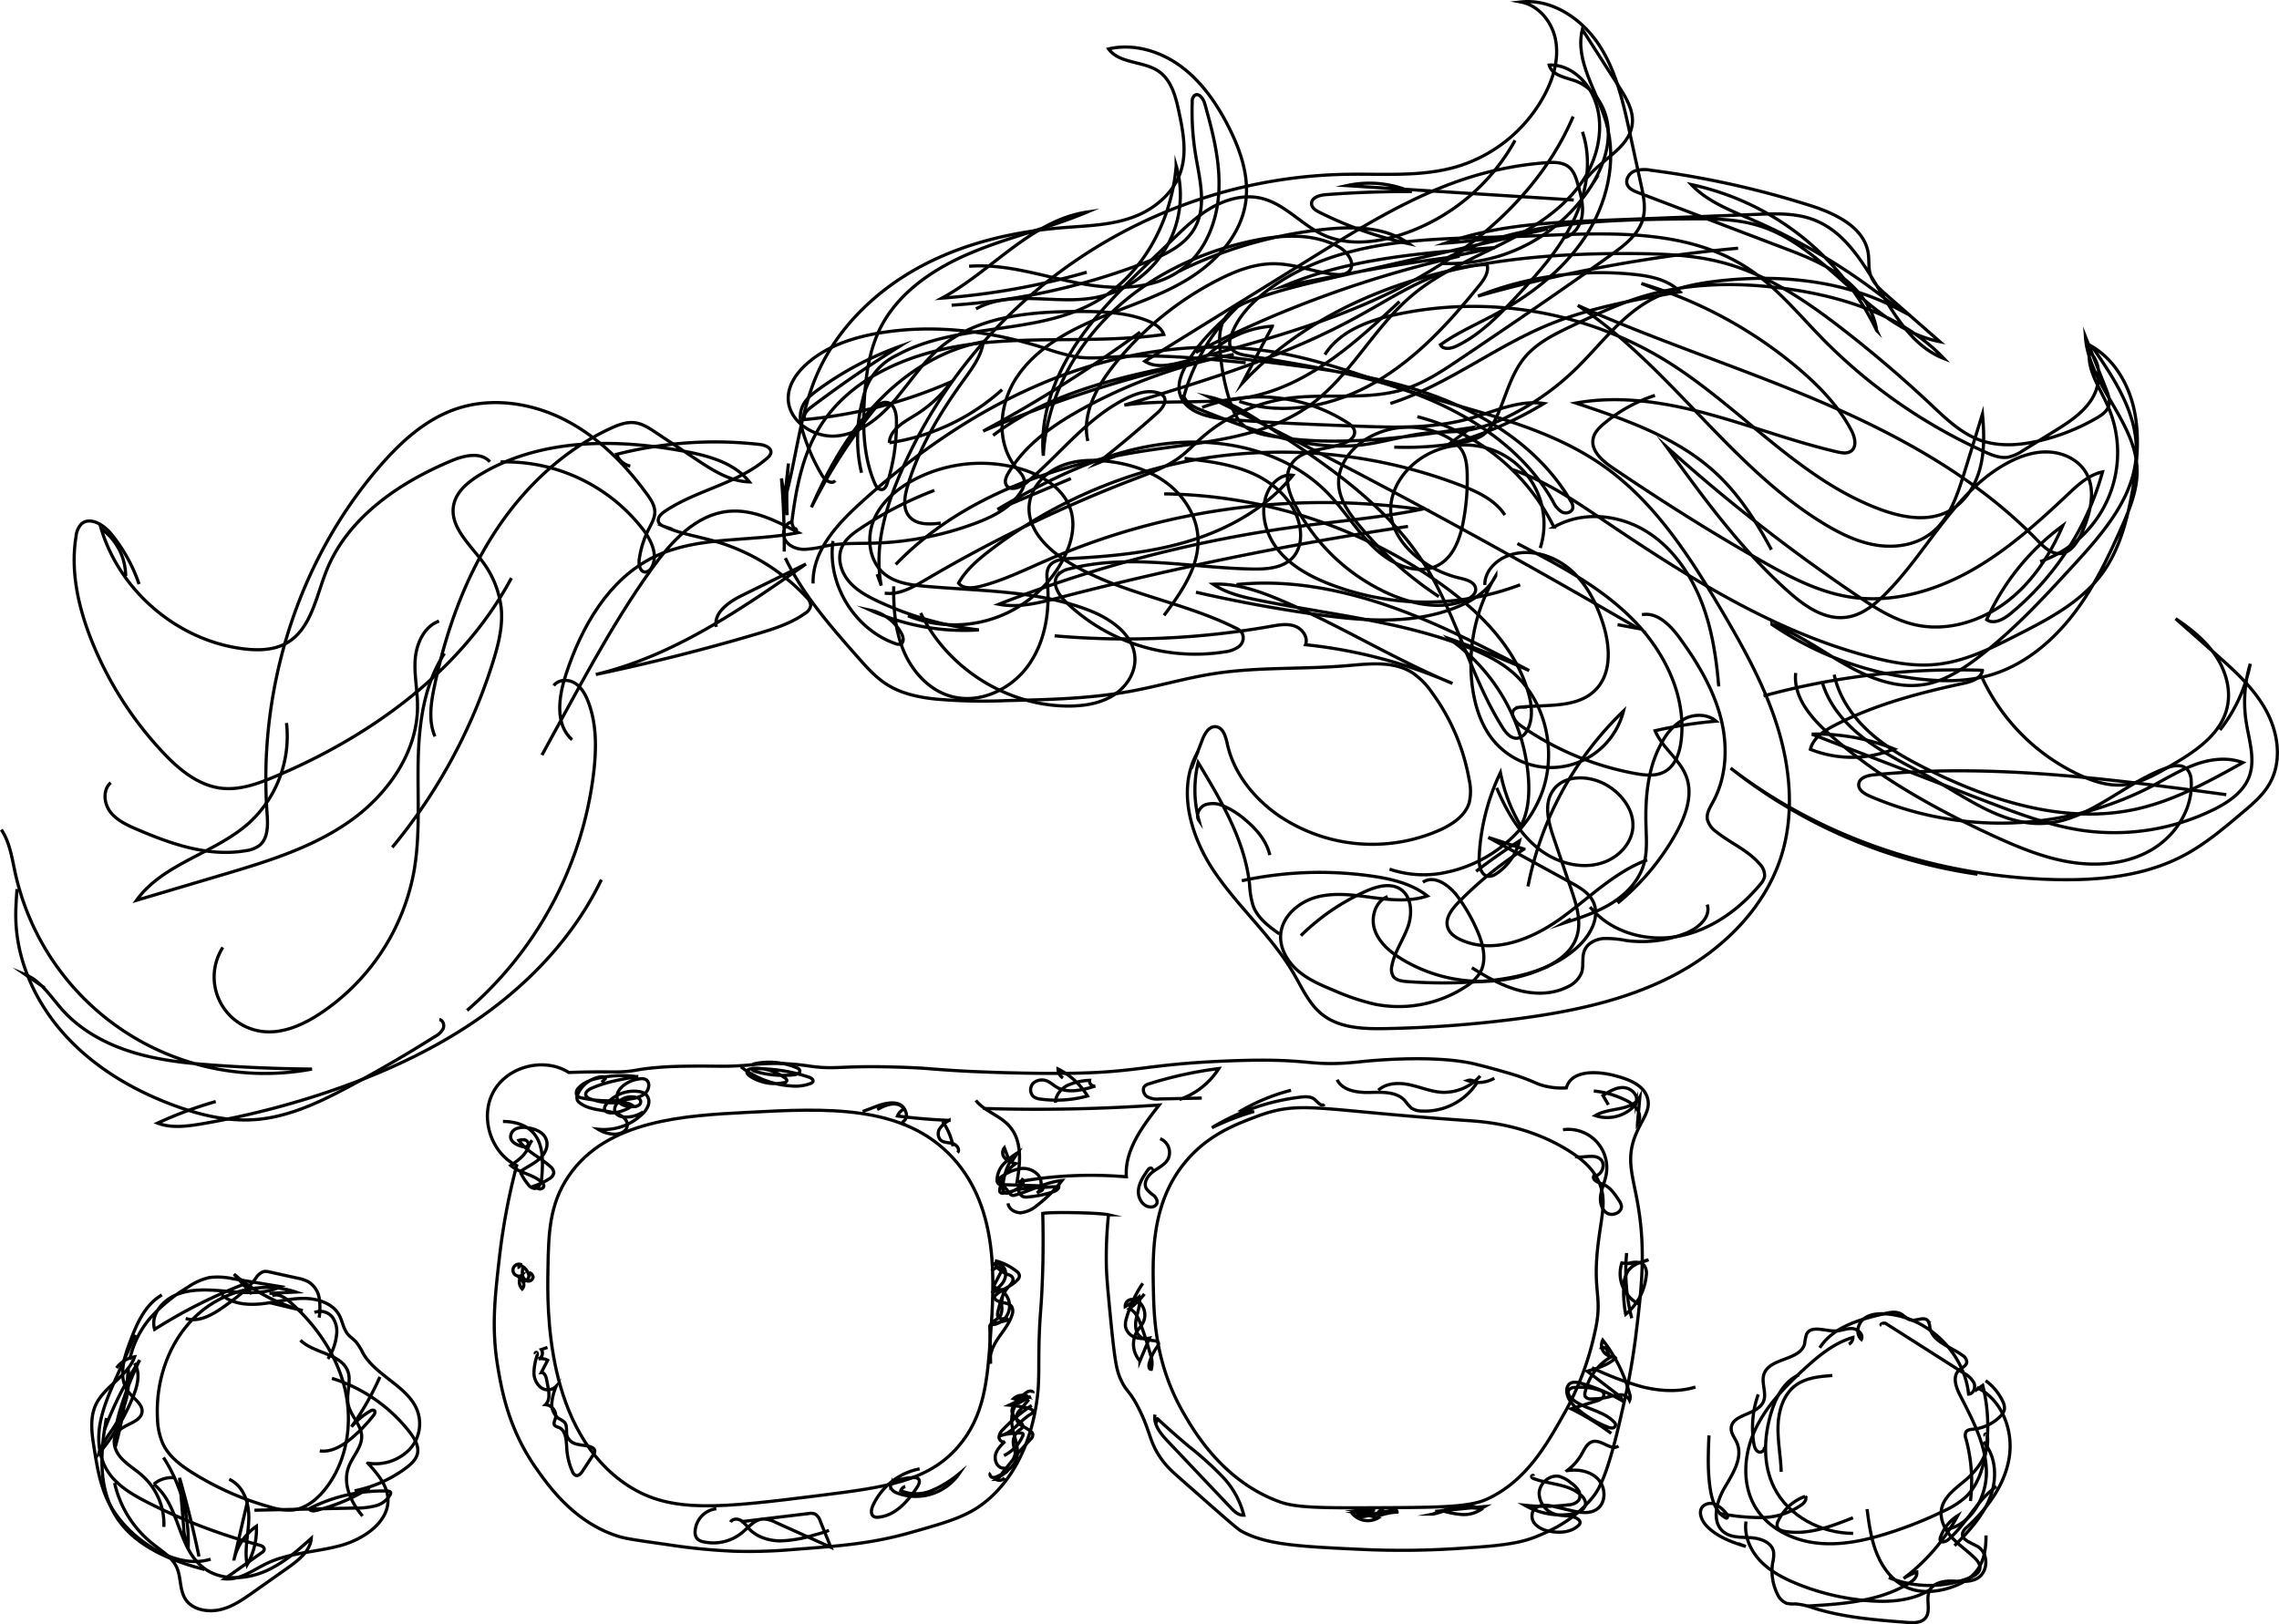 <svg xmlns="http://www.w3.org/2000/svg" viewBox="0 0 715.93 510.43"><defs><style>.cls-1{fill:none;stroke:#000;stroke-miterlimit:10;}</style></defs><title>barbara</title><g id="Layer_2" data-name="Layer 2"><g id="Layer_3" data-name="Layer 3"><path class="cls-1" d="M182.24,336.9l-3.56.1c-7.68-4.87-19.19-2-23.63,6s-.9,19.27,7.26,23.26a204,204,0,0,0-5.43,28.93c-1.46,12.87-2.54,22.38-.43,34.75,1.25,7.36,3.43,19.37,12.16,31.71,3.91,5.53,12,16.94,25.82,21.17,2.37.73,6.58,1.32,15,2.51a190.91,190.91,0,0,0,21,2.11,159.55,159.55,0,0,0,19.38-.59c14-1.05,24-1.8,36.06-5.22,12.5-3.53,18.75-5.3,24.83-10.66,12.17-10.73,14.54-26.81,15.18-32.07.69-5.53.3-10,.58-18.7.19-5.91.51-8.57.73-12.41.35-6.23.67-15.21.38-26.5,2.63-.5,17.72-.25,20.66.44a128.07,128.07,0,0,0-.68,15.63c.06,3.74.48,8.08,1.3,16.62,1.39,14.36,2,16.53,3,19,2.07,4.75,2.92,3.6,6.08,10,3.49,7.05,3.09,9.74,6.39,14.73,1.93,2.92,3.78,4.58,7.52,7.86,11.19,9.82,16.72,14.83,18.24,15.64,7.88,4.21,17.81,4.75,37.36,5.65a273.49,273.49,0,0,0,33-.44c13.61-.83,18.32-1.92,23-3.91,3.8-1.6,11.19-4.83,17-12.16,1.68-2.13,4.6-6.36,9.13-26.93a219.33,219.33,0,0,0,4.13-22.31c1.9-15.28,3.38-27.26.93-42-1.54-9.26-3.71-14.12-1.27-21.26,2-5.81,5.3-8.52,4.23-12.65-1.12-4.35-6.19-6.15-10.54-7.26-5.6-1.44-13.5-1.65-15,3.92a22.46,22.46,0,0,1-7-.66c-2.38-.61-2.88-1.18-6.84-2.6-2.11-.77-3.69-1.22-6.84-2.12,0,0-4.19-1.2-8-2.12-13.28-3.2-35.19-.81-35.19-.81-18.27,2-14.44-1.34-43.23-.14-26.09,1.09-27.59,3.76-51.57,3.88-14.7.08-29.16-.65-29.16-.65-11.51-.58-11.91-1-21.67-1.3-19-.61-19.6.88-28.18-.33a71.79,71.79,0,0,0-16-.65c-1.71.13-1.4.17-3.67.36-6.68.56-9.54.22-16.86.29-4.17.05-7.5.08-12,.49-6.48.59-6,1.08-10.91,1.31C191.44,336.9,189.66,336.72,182.24,336.9Z"/><path class="cls-1" d="M189,340.08l1.17-1.14c-.07-.52-.77-.64-1.29-.58a9.36,9.36,0,0,0-7.31,5.31,2.49,2.49,0,0,0-.23,1.95,2.37,2.37,0,0,0,.87,1c3.16,2.35,7.5,2.05,11.26,3.23,1.89.59,3.94,2.12,3.56,4.07s-2.6,2.57-4.44,2.45a10.15,10.15,0,0,1-4.73-1.54,17.32,17.32,0,0,0,13.78-4.63,7,7,0,0,0,2-2.87A3.27,3.27,0,0,0,203,344a4.16,4.16,0,0,0-2.27-1,11.11,11.11,0,0,0-10.24,4,2,2,0,0,0-.59,1.5c.16,1,1.42,1.25,2.39,1.2a12.37,12.37,0,0,0,6.45-2.29c-1.63-1.23-3.89-.93-5.93-.88a20,20,0,0,1-7.35-1.21,2.1,2.1,0,0,1-1.4-1.1c-.32-1,.75-1.79,1.68-2.21,4.49-2,9.42-2.87,14.29-3.69a34.61,34.61,0,0,0-11.62.37c-2.45.49-5,1.32-6.63,3.17a2.07,2.07,0,0,0-.65,2.15,2.29,2.29,0,0,0,1.67,1,39.24,39.24,0,0,0,15.46.26,9.61,9.61,0,0,0,3.73-1.19,3.69,3.69,0,0,0,1.82-3.28,2.08,2.08,0,0,0-.86-1.53,2.83,2.83,0,0,0-1.8-.28,10.16,10.16,0,0,0-5.31,2.13c-1.27,1-2.35,2.58-1.93,4.13.52,2,3,2.59,5,2.5a3.35,3.35,0,0,0,1.71-.44,1.32,1.32,0,0,0,.58-1.54,1.67,1.67,0,0,0-1-.81,5.86,5.86,0,0,0-6.36,1.8,2.85,2.85,0,0,0-.72,2.36c.32,1.28,1.85,1.83,3.16,1.89a9.57,9.57,0,0,0,5.74-1.61"/><path class="cls-1" d="M232.79,335.24a28.53,28.53,0,0,0,15.79,6,13.63,13.63,0,0,0,6.09-.79,1.18,1.18,0,0,0,.68-.53c.3-.64-.52-1.2-1.19-1.43a51.64,51.64,0,0,0-17.79-2.65c-.67,0-1.49.16-1.68.8s.4,1.2.95,1.56a14.33,14.33,0,0,0,10.71,2,1,1,0,0,0,.79-.48c.15-.4-.22-.79-.56-1a15.7,15.7,0,0,0-10.26-3c-.23.39.32.78.76.91a31.7,31.7,0,0,0,12.48,1.09c.84-.1,1.94-.62,1.67-1.42a1.46,1.46,0,0,0-.88-.74,22.08,22.08,0,0,0-13.89-1.16"/><path class="cls-1" d="M158,352.4c3.42,0,7,.92,9.37,3.4,3.39,3.6,3.22,9.18,2.83,14.11-.12,1.55-.73,3.58-2.29,3.54a2.86,2.86,0,0,1-2-1.26A18.12,18.12,0,0,1,163.8,369a.84.84,0,0,1,.37-1.34c1.82-1.22,3.85-2.15,5.45-3.64s2.73-3.79,2-5.87c-.78-2.36-3.5-3.46-6-3.78a6.4,6.4,0,0,0-3.42.29,2.82,2.82,0,0,0-1.79,2.72c.18,1.59,2,2.41,3.49,2.85.65.19,1.48.31,1.89-.23s0-1.45-.67-1.72a3.62,3.62,0,0,0-2.11.06c2.41,3.56,6.7,5.3,9.86,8.22a2.69,2.69,0,0,1,1.1,2,2.73,2.73,0,0,1-1.49,1.89,19.9,19.9,0,0,1-4.63,2.21,3.28,3.28,0,0,0,1.68.95c.65.07,1.39-.44,1.3-1.08a1.41,1.41,0,0,0-.44-.76c-2.6-2.79-7-3-9.94-5.53,2.08-1.45,4.24-3,5.34-5.28a11.25,11.25,0,0,1,1.34-2.66"/><path class="cls-1" d="M162.54,398.31a1.09,1.09,0,0,0,1-1,1.88,1.88,0,1,0,.29,3.51,3.24,3.24,0,0,0,.21,4.22,1.92,1.92,0,0,0,0-2.62c.91.63,2.19-.53,2.1-1.64a4.45,4.45,0,0,0-1.8-2.7,6.72,6.72,0,0,0-.2,2.52,2.31,2.31,0,0,0,1.48,1.9,1.44,1.44,0,0,0,1.84-1.2,1.65,1.65,0,0,0-1.26-1.4"/><path class="cls-1" d="M168.19,425.34c-.19-.23.3-.51.5-.29a.87.87,0,0,1,.05.86,18.21,18.21,0,0,0-1,5.29,6,6,0,0,0,2.13,4.77,3.64,3.64,0,0,0,4.87-.39,16.45,16.45,0,0,0-1.39,5.38,5.54,5.54,0,0,0,2.25,4.84,7,7,0,0,1,1.71,1.1c1.07,1.18.36,3.11.92,4.6a4.31,4.31,0,0,0,3.17,2.34c1.33.33,2.72.35,4,.75.67.21,1.4.64,1.44,1.34a2,2,0,0,1-.45,1.17l-3.4,5.19c-.49.74-1.24,1.59-2.09,1.34a2.06,2.06,0,0,1-1.09-1.25,20.91,20.91,0,0,1-1.76-7.22c-.15-2.53-.24-5.75-2.61-6.66a2.59,2.59,0,0,1-1.18-.59c-.48-.61,0-1.47.22-2.21a3.5,3.5,0,0,0-3.12-4.31c1.42-1.34,1.16-3.63.79-5.56-.15-.82-.31-1.63-.47-2.45s-.67-2.16-1.64-2.07l2-3.86a3.82,3.82,0,0,0-2.9-.39,2,2,0,0,0,.91-3l1.93-.66"/><path class="cls-1" d="M312.53,396.13a18.07,18.07,0,0,1,6.73,3.29,2.08,2.08,0,0,1,1,1.46,1.91,1.91,0,0,1-.57,1.22c-1.86,2.12-4.82,2.94-6.88,4.86a1.1,1.1,0,0,0-.42.67,1,1,0,0,0,.29.64c1.34,1.44,4.22.72,5.2,2.42a3.2,3.2,0,0,1,.05,2.47c-.83,2.74-2.75,5-4.35,7.35s-2.95,5.2-2.39,8q-.12-5.79-.25-11.58a.88.88,0,0,1,.14-.6.83.83,0,0,1,.46-.22l5.09-1.29c-.21-1-1.84-.09-2.71-.57-.66-.37-.59-1.33-.42-2.06.63-2.78,1.33-5.7,3.28-7.78.78-.84,1.83-1.91,1.31-2.93-.31-.61-1-.83-1.68-1.08a8.36,8.36,0,0,1-4-3.27,3,3,0,0,1,3.38,2.11,4.79,4.79,0,0,1-1,4.14,14.35,14.35,0,0,1-3.32,2.88,10.09,10.09,0,0,1,4.2-1.11,12.12,12.12,0,0,0-1,5.18,5.57,5.57,0,0,1-.34,3c-.72,1.26-2.51,1.64-3.12,2.95a5.91,5.91,0,0,0,1.94-11.5,1.16,1.16,0,0,1-.76-.49,1.06,1.06,0,0,1,.16-.9c.67-1.29,1.34-2.58,2-3.87a1.18,1.18,0,0,0,.19-.67c-.09-.51-.78-.64-1.29-.54a4.32,4.32,0,0,0-2,1"/><path class="cls-1" d="M324.52,437.76c.08-.79-1.19-.77-1.86-.34a10.75,10.75,0,0,0-4.83,9.59c.28,4,2.8,8,1.35,11.77-1,2.48-3.43,4-5.85,5.14a2.4,2.4,0,0,1-1.68.31c-.55-.18-.89-1-.45-1.36"/><path class="cls-1" d="M323.22,439.76l-2.81,3.34a4,4,0,0,0-1.15,2.12A3.25,3.25,0,0,0,321,448a22.12,22.12,0,0,1,2.89,1.84,1.62,1.62,0,0,1,.56.89,2,2,0,0,1-.73,1.56l-5.28,5.77"/><path class="cls-1" d="M323.85,438.8l-4,2.15a3.81,3.81,0,0,0-1.73,1.43c-.81,1.56.74,3.26,2.15,4.31.5.37,1.07.87,1,1.5s-.66.9-1.12,1.25a4.75,4.75,0,0,0-1.81,4.37c.15,1.08.69,2.13.54,3.2a5.29,5.29,0,0,1-1.31,2.45l-2.9,3.65"/><path class="cls-1" d="M324.12,441.64a49.42,49.42,0,0,0-9,7.53,3.78,3.78,0,0,0-1.29,2.43c0,.94,1.09,1.86,1.88,1.36-1.29,1.23-2.63,2.56-3,4.29s.58,3.92,2.35,4.08c.62.05,1.55.15,1.44.76a1,1,0,0,1-.44.52l-3.18,2.26a2.11,2.11,0,0,0,2.71-.48"/><path class="cls-1" d="M315.38,457.39a12.41,12.41,0,0,0,5.92-6.2.76.76,0,0,0,.08-.58c-.12-.26-.47-.31-.75-.31a25.51,25.51,0,0,0-6.9.93c4.08-.53,6.54-4.74,10.07-6.86.3-.19.64-.4.69-.75.08-.53-.56-.85-1.08-1a37.31,37.31,0,0,0-6.38-1.08q2.85-1.31,5.57-2.87a4.19,4.19,0,0,0-4.2.83,3.1,3.1,0,0,0,2.78-.48"/><path class="cls-1" d="M316.68,378.13c.21,1.85,2.27,3.05,4.13,2.94a9.57,9.57,0,0,0,5-2.31,42.52,42.52,0,0,0,7.83-7.8c-5.14.49-9.78,3.22-14.76,4.57a1.26,1.26,0,0,1-1.66-.54l-3.08-3.79a1,1,0,0,1-.28-.61c0-.28.27-.48.5-.64a14.56,14.56,0,0,1,5.82-2.67,6.38,6.38,0,0,1,5.88,1.87c1.39,1.65,1.39,4.45-.31,5.77a6.66,6.66,0,0,1,1.39-.76c.46-.27.78-1,.39-1.32a1.13,1.13,0,0,0-.75-.21l-12.12-.39a1.76,1.76,0,0,1-.94-.21,1.54,1.54,0,0,1-.51-1.29,7.59,7.59,0,0,1,2.11-5,22.39,22.39,0,0,1,4.35-3.51l-1.42,2.15c-.23.35-.64.75-1,.54a.84.84,0,0,1-.3-.47c-.48-1.25-.95-2.51-1.43-3.77a2.48,2.48,0,0,0,.25,3.35,7.27,7.27,0,0,0,3.3,1.62,11.83,11.83,0,0,0-5,8.15,1.13,1.13,0,0,0,.12.85,1.09,1.09,0,0,0,.92.3,18.79,18.79,0,0,0,3.88-1,23.89,23.89,0,0,1,4.7-.59l8.94-.52c0,.89-1,1.41-1.86,1.69a34.08,34.08,0,0,1-7.86,1.6,3.49,3.49,0,0,1-1.61-.14,2.47,2.47,0,0,1-1.27-2.54,7.18,7.18,0,0,1,1.13-2.79c.74.45.14,1.59-.53,2.13a12.6,12.6,0,0,1-3.65,2,1.76,1.76,0,0,1-1.08.12c-.74-.24-.89-1.22-.85-2a18.08,18.08,0,0,1,2.2-7.72"/><path class="cls-1" d="M511,393.74a60.18,60.18,0,0,0,1.59,20.49"/><path class="cls-1" d="M511.16,397.08c1.85-.51,4.19-.88,5.38.62a4.34,4.34,0,0,1,.61,3.17A18.09,18.09,0,0,1,510.7,413a38.31,38.31,0,0,1-.64-8.35,9.72,9.72,0,0,1,1.3-5.16c1.43-2.1,4.07-2.94,6.51-3.63a15.5,15.5,0,0,1-8.38,1,10.74,10.74,0,0,0,5.34,12.92"/><path class="cls-1" d="M506.17,450.42a81.21,81.21,0,0,0-12.6-7.73l8-2.47a4.26,4.26,0,0,0,1.78-.88,1.45,1.45,0,0,0,.3-1.8,2,2,0,0,0-1-.63,19.65,19.65,0,0,0-8-.92,2.44,2.44,0,0,0-1.72.68c-.73.92.08,2.27,1,3,3.88,3.21,9.71,3.53,13.15,7.21a1.43,1.43,0,0,1,.44.78,1.06,1.06,0,0,1-.93,1.05,2.85,2.85,0,0,1-1.51-.28,32.64,32.64,0,0,1-9.43-5.61c-1.82-1.55-3.58-3.59-3.46-6a2.72,2.72,0,0,1,.66-1.77c.94-1,2.56-.74,3.87-.37a56.63,56.63,0,0,1,12.9,5.48,3,3,0,0,0-1.41-1.91l-9.59-7.37c3.18-.91,6.5-1.89,8.91-4.16-.44-.66-1.47-.35-2.14.08a17.11,17.11,0,0,0-7.4,10.52,2.12,2.12,0,0,0,0,1.51,2.2,2.2,0,0,0,2,.76,23.11,23.11,0,0,0,5.67-.7,12,12,0,0,1,3.45-.61,3,3,0,0,1,2.81,1.76,2.72,2.72,0,0,0,0-2.08,46.45,46.45,0,0,0-8.43-16.84,3.54,3.54,0,0,0,2.18,5c-.57-.56-.58-1.48-1-2.16s-1.78-.79-1.77,0"/><path class="cls-1" d="M481.74,463.77c-.07-.33-.66-.09-.61.24s.41.52.72.64c5.07,1.9,11.27,1.6,15.07,5.45a3.59,3.59,0,0,1,1.15,2.06c.23,2.09-2.27,3.33-4.35,3.63A22.86,22.86,0,0,1,479,473a57,57,0,0,0,13.81-.15,4.32,4.32,0,0,0,3.09-1.37,3,3,0,0,0-.06-3.18,8.73,8.73,0,0,0-2.37-2.36,9.61,9.61,0,0,0-3.64-2c-3.1-.65-6.27,2.23-6.32,5.4a7.11,7.11,0,0,0,5.69,6.66c2.17.46,4.64.05,6.45,1.33a1.41,1.41,0,0,1,.72,1.15,1.45,1.45,0,0,1-.57.93c-2.35,2.16-5.93,2.38-9.05,1.74a8.17,8.17,0,0,1-4.21-1.93,3.81,3.81,0,0,1-1-4.28,4,4,0,0,1,3.17-1.91,11.54,11.54,0,0,1,3.82.46l4.86,1.14c2.76.65,5.91,1.23,8.25-.38,2.93-2,2.86-6.77.45-9.37s-6.34-3.3-9.85-2.74a16.87,16.87,0,0,0,4.68-5.3c.88-1.57,1.75-3.48,3.51-3.87,2.76-.62,5.72,3.05,8,1.42"/><path class="cls-1" d="M359,403.27a37.73,37.73,0,0,0-5.11,10.9,6.55,6.55,0,0,0-.33,2.66,4.51,4.51,0,0,0,2.93,3.36,9,9,0,0,0,4.61.29l-3,7.16a7.87,7.87,0,0,1-.89-9.33c.59-.92,1.37-1.72,1.87-2.69a5.49,5.49,0,0,0-.69-5.91,3.58,3.58,0,0,0-2.91-1.38,2.14,2.14,0,0,0-2,2.24,22.44,22.44,0,0,0,4.37-3.06c.5,2.13-.34,4.32-.83,6.46s-.47,4.73,1.23,6.11c1.3,1.05,3.13,1,4.78,1.3a1.15,1.15,0,0,1,.66.24c.51.45.09,1.26-.31,1.81a15.29,15.29,0,0,0-2.41,5.19c-.17.69,0,1.74.7,1.68a7.53,7.53,0,0,0-.26-4.61c-.9-3.26-1.94-6.49-3.11-9.66-.71-1.92-1.64-4-3.52-4.78a24.46,24.46,0,0,0,4.73-4.64"/><path class="cls-1" d="M362.83,444.52c-.55,3.21,1.86,6.1,4.1,8.46l19.74,20.83c1.11,1.17,2.45,2.43,4.06,2.3A26.85,26.85,0,0,0,384,464a101.7,101.7,0,0,0-10.39-9.38q-5.12-4.28-10-8.81a.64.64,0,0,0,.2,1.05"/><path class="cls-1" d="M452.59,474.57a29,29,0,0,0,6.42,1.32,9.87,9.87,0,0,0,6.26-1.56c-2.21-1.4-5-1.34-7.59-.74s-4.95,1.67-7.51,2.19a24,24,0,0,1,11.87-2c1.5.13,3.11.38,4.41-.38l-15.59,1.53"/><path class="cls-1" d="M424.59,475.34a6.47,6.47,0,0,0,8.25,1.69,48.79,48.79,0,0,0-7-1.72l5.67-.77a35,35,0,0,0-5.41.18,9.4,9.4,0,0,0,4.28-.31,3.21,3.21,0,0,0-3.88,1.49c.45.8,1.59.73,2.49.55l2.83-.57a3,3,0,0,0-3.83-.49,1.68,1.68,0,0,0,1.17,0,.7.7,0,0,0,.32-1,1.05,1.05,0,0,0-1-.19c-1.11.17-2.22.4-3.31.67a10.67,10.67,0,0,0,9.37-.11.75.75,0,0,0-1-.07,4.85,4.85,0,0,0,3.06,0,4.08,4.08,0,0,1,1.35-.35c.46,0,1,.35.94.81a20.49,20.49,0,0,0-5.64,1.14,1.08,1.08,0,0,0,.29-1.14"/><path class="cls-1" d="M275.55,348.65c2-1.06,4.25-2.15,6.46-1.61s3.73,3.64,2,5.16c-.26.23-.6.47-.58.82s.74.31.57,0"/><path class="cls-1" d="M296.09,352.39a19.83,19.83,0,0,1,3.29,7.8"/><path class="cls-1" d="M420.05,339.28c1.74,3.49,6.41,4.1,10.3,4s8.38-.29,11,2.59a15.54,15.54,0,0,0,2,2.31,6,6,0,0,0,3.24.94,19.56,19.56,0,0,0,17.23-8.63,2.41,2.41,0,0,0-2.79-.94,10.09,10.09,0,0,0,8.41-.73"/><path class="cls-1" d="M370.5,345.51a23.63,23.63,0,0,0,12.37-9.73A123.64,123.64,0,0,0,361,340.56a3.18,3.18,0,0,0-1.29.63c-1,.9-.47,2.68.65,3.42a6.69,6.69,0,0,0,3.89.72l13.28-.28"/><path class="cls-1" d="M405.57,342.6a61.51,61.51,0,0,0-15.43,6.29l3.42.48a84.81,84.81,0,0,0-12.86,5,69.38,69.38,0,0,1,27.94-9.62c1.53-.17,3.26-.24,4.41.79.93.83,2.15,2.37,3,1.43"/><path class="cls-1" d="M505.26,347.16c-.57-1-1.13-1.94-1.7-2.9,1.93-1.26,4-2.56,6.33-2.51s4.7,2.12,4.16,4.36a4.7,4.7,0,0,1-1.65,2.34,11.75,11.75,0,0,1-11.25,2.11c4.45-2.7,11.53-1.28,14-5.86-.26,2.85-.51,5.71-.77,8.56a4.1,4.1,0,0,0-.08-4.66,9.34,9.34,0,0,0-3.87-3,27.9,27.9,0,0,0-9.75-2.77"/><path class="cls-1" d="M433,342.59c2.53-2.33,6.4-2.44,9.76-1.73s6.59,2.12,10,2.36A15.14,15.14,0,0,0,465,338.09"/><path class="cls-1" d="M229.5,478.29c.57-1.08,2.16-1.15,3.2-.53a12.14,12.14,0,0,1,2.55,2.56c2.46,2.69,6.26,3.85,9.91,3.88a40,40,0,0,0,10.75-1.89,38.82,38.82,0,0,0,4.52-1.41"/><path class="cls-1" d="M232.91,478.16l21-2.54a3.84,3.84,0,0,1,2.13.14,3.9,3.9,0,0,1,1.64,2.24l3.33,8.21L243.7,478.4a8.88,8.88,0,0,0-4-1.08c-2.67.16-4.52,2.59-6.58,4.29A14.25,14.25,0,0,1,221,484.49a3.56,3.56,0,0,1-2-1,3.23,3.23,0,0,1-.64-2.19,7.59,7.59,0,0,1,6.68-7.21"/><path class="cls-1" d="M284.39,467.11a2.06,2.06,0,0,0-1.42,1.33,12.69,12.69,0,0,0,9.79-.08,34.32,34.32,0,0,0,8.53-5.26,16.58,16.58,0,0,1-19.62,6c-1.08-.45-2.29-1.48-1.82-2.55a2.26,2.26,0,0,1,1.25-1,15,15,0,0,1,6.08-1.23,2,2,0,0,1,1.27.34c.7.63.24,1.78-.28,2.57-2.93,4.49-6.91,9.07-12.25,9.52a2.36,2.36,0,0,1-1.46-.23c-1-.63-.78-2.18-.3-3.29a20.35,20.35,0,0,1,14.73-11.66"/><path class="cls-1" d="M361.85,367.89c.4-.17.07-.87-.37-.85s-.75.41-1,.77c-1.34,1.95-2.72,4-2.86,6.4s1.46,5,3.82,5.07a2.05,2.05,0,0,0,1.88-.89c.51-.92-.12-2.08-.92-2.77a9.41,9.41,0,0,1-2.29-2.15c-1-1.83.45-4.07,2.13-5.31s3.74-2.15,4.72-4a4.69,4.69,0,0,0-2.51-6.34"/><path class="cls-1" d="M331.56,346.52c0-2.36,1.75-4.44,3.86-5.5a19.11,19.11,0,0,1,6.87-1.54,1.57,1.57,0,0,0,1.81,1.79c-4.05,1.27-8.7,2.48-12.31.26-.87-.53-1.63-1.24-2.54-1.69a4.17,4.17,0,0,0-4.58.46,3,3,0,0,0,0,4.3,4.68,4.68,0,0,0,2.37.79,37,37,0,0,0,14.59-1,22.7,22.7,0,0,0-9.27-8.48,3.48,3.48,0,0,0,1.56,2.83"/><path class="cls-1" d="M494.83,363.44c2.71.57,6-1,8,.88,1.78,1.66.27,5.29-2.16,5.2-.57,1.31,1.41,2.08,2.75,2.57,2.32.85,3.83,3.06,5.17,5.13a4.52,4.52,0,0,1,.74,1.53c.42,2.11-2.63,3.58-4.47,2.46s-2.34-3.61-2-5.74,1.28-4.1,1.68-6.22A12.08,12.08,0,0,0,491,355"/><path class="cls-1" d="M271,349.28l4.5-1.7c3-1.11,7-1.87,8.6.85a4.28,4.28,0,0,0-2.16,2.25c5.37.71,10.78,1.16,16.2,1.37a8.68,8.68,0,0,0-2.88,2.53,3,3,0,0,0,.14,3.59c.95.94,2.48.81,3.78,1.13s2.55,1.92,1.62,2.88"/><path class="cls-1" d="M500.1,429.78a93.87,93.87,0,0,0,15.8,6c5.47,1.36,11.32,1.72,16.72.08"/><path class="cls-1" d="M548.5,478.1c-.66,4.51,1.37,9.11,4.51,12.4s7.28,5.46,11.5,7.18a75.78,75.78,0,0,0,22,5.29c6.87.59,14.16.14,20-3.52"/><path class="cls-1" d="M586.52,474.22c.64,4.84,1.3,9.74,3.18,14.25s5.13,8.65,9.65,10.5c4.17,1.72,8.95,1.32,13.25-.06,3.3-1.06,6.54-2.77,8.57-5.58,2.24-3.07,2.76-7.06,2.71-10.85"/><path class="cls-1" d="M614,485.72c4.39-4.44,8.77-9.14,11.09-14.94s2.15-13-2-17.7"/><path class="cls-1" d="M623.61,451.05c-.25-.14.08-.56.35-.45s.35.44.38.73c.63,5.14-2.6,10-6.51,13.43-3.2,2.79-7.23,5.41-7.94,9.59-.54,3.19,1.11,6.38,3.29,8.77s4.9,4.22,7.2,6.49c.88.88,1.76,2,1.6,3.23-.19,1.44-1.67,2.3-3,2.85a34.27,34.27,0,0,1-25.63.05"/><path class="cls-1" d="M565.16,432c-4.67,2-7.27,7-8.74,11.84-2.34,7.71-2.69,16.37.9,23.59,4.49,9,14.75,14.39,24.83,14.41"/><path class="cls-1" d="M559.55,462.49c-.13-4.83-1.15-9.63-1-14.46s1.75-10,5.67-12.81c3.23-2.33,7.43-2.7,11.4-3"/><path class="cls-1" d="M571.67,423.52c4.24-6.64,12.68-8.95,20.35-10.73,1.65-.39,3.46-.75,5,0,1.13.58,2,1.73,3.2,2,1.84.4,4.2-1.21,5.41.24a4.45,4.45,0,0,1,.62,2.12c.85,4.58,6.55,6,10.29,8.78a2.64,2.64,0,0,1,1.31,2c-.05,1.31-1.64,1.87-2.57,2.78-1.93,1.9-.85,5.13.37,7.54,3.8,7.49,8,15.15,8.35,23.54s-4.76,17.7-13.07,18.89"/><path class="cls-1" d="M94.37,421.15c4.15,4.07,12.42,4.18,14.73,9.31,1.55,3.41-.5,7.34.31,11,.77,3.45,4.06,6.24,4.21,9.75s-2.83,6.38-4.08,9.68c-2,5.25.6,11.09,4.34,15.49"/><path class="cls-1" d="M104.28,433.12a49.75,49.75,0,0,1,24.56,17.09c1.49,2,2.85,4.32,2.28,6.65-.45,1.82-2,3.24-3.58,4.43a40.14,40.14,0,0,1-16.16,7.17"/><path class="cls-1" d="M79.09,406.62l-5.58-6.24a54.94,54.94,0,0,0,21.61,11.46l-10.35-2.49"/><path class="cls-1" d="M50.84,406.91c-5.43,3.22-7.9,9.18-10,14.74-2,5.3-3.92,11.66-.17,16.13,1.62,1.92,4.29,3.64,3.94,6-.47,3.17-5.49,3.65-7.65,6.17-1.89,2.2-1.1,5.51.72,7.75s4.48,3.79,6.7,5.72a20.36,20.36,0,0,1,7.09,16.39"/><path class="cls-1" d="M33.43,445.58c-2,10.88-2.75,22.85,3.81,32.13,5.88,8.32,16.53,12.8,27,15.47"/><path class="cls-1" d="M36.6,429.86a8.9,8.9,0,0,1,5.68-3.5c-2,5.86-9.13,9.1-12,14.67-2.16,4.28-1.47,9.24-.73,13.89,1,6.34,2.05,12.81,5.29,18.5a36.82,36.82,0,0,0,10.33,11.17c5.89,4.36,13.82,7.61,21,5.35"/><path class="cls-1" d="M58.35,414.3c4,1.33,8.28-1.1,11.66-3.47,3.84-2.7,7.66-5.54,10.38-9.19a4.44,4.44,0,0,1,2.57-2.1,4.61,4.61,0,0,1,1.69.15l8.6,1.9a13,13,0,0,1,3.49,1.12,7.39,7.39,0,0,1,3.52,5.12,20.14,20.14,0,0,1,0,6.2"/><path class="cls-1" d="M362.35,406c.2,8.67.71,23,9.56,38.23,3.21,5.55,12.44,21.46,30.4,27.8,5.29,1.86,14.1,1.82,31.71,1.74,18.44-.09,27.77-.19,33.23-2.75,12.15-5.68,18.36-16.64,24.11-26.79a90.78,90.78,0,0,0,9.56-25.2c2.9-12.28-1-12.29,1.3-29.54,1.11-8.42,2.48-12.79,0-18.24-1.55-3.43-4.32-6.6-10.3-10.19-12.41-7.46-24.95-8.54-30.53-8.92-47.95-3.27-52.6-6.58-66.7-1.27-6.61,2.49-15.29,5.76-22.35,14.3C361.69,378.06,362.07,394,362.35,406Z"/><path class="cls-1" d="M299.36,363.88c-15.45-16.91-39.71-15.64-64.72-14.33-19.26,1-44,2.3-56,20-6.16,9-6.32,18.33-6.51,29.54-.21,11.66-.89,50.78,25.19,67.76,13.64,8.89,29.22,6.94,60.38,3.05,20.64-2.58,33.76-4.42,43.17-15.17,8.45-9.64,9.3-21.2,10.26-34.35C312.35,403.19,314.05,380,299.36,363.88Z"/><path class="cls-1" d="M42.22,428.39c2,3,1,6.92-.32,10.24A68,68,0,0,1,31,456.85c.94-3.35,3.41-6.14,5.27-9.16a27.57,27.57,0,0,0,4-17.57,116.46,116.46,0,0,1-3.79,23.55c-.61-3.81.35-7.68,1.5-11.39a106.23,106.23,0,0,1,5.9-14.91,114.73,114.73,0,0,0-11.12,22.07"/><path class="cls-1" d="M51.36,458a48.63,48.63,0,0,1,7.78,27.44A10.89,10.89,0,0,1,57.71,480q-.65-7.81-1.3-15.61,3.51,12.25,6.1,24.71"/><path class="cls-1" d="M79.92,474.56l31.69-.68a23.55,23.55,0,0,0,6.34-.7,7.27,7.27,0,0,0,4.7-3.66.84.84,0,0,0,.08-.41c0-.44-.68-.57-1.17-.58A50.66,50.66,0,0,0,97.3,474c-.26.65.94.89,1.68.71a57.33,57.33,0,0,0,17.15-7.2"/><path class="cls-1" d="M100.46,455.92c3.69.5,7.17-1.64,9.91-3.94a47.45,47.45,0,0,0,7-7.26c.37-.47.67-1.24.12-1.53a1.24,1.24,0,0,0-1.17.21,22.6,22.6,0,0,0-5.9,4.94,89.6,89.6,0,0,0,8.93-15.67"/><path class="cls-1" d="M103,427a16.49,16.49,0,0,0,2.7-7.37,7.74,7.74,0,0,0-1.23-5.66,4.87,4.87,0,0,0-5.68-1.55"/><path class="cls-1" d="M85.52,407.17c1.86-.84,3.93.51,5.47,1.87,8.29,7.28,14.92,16.83,17.42,27.66s.51,22.93-6.48,31.51C99.39,471.33,96,474,92,474.5a18.8,18.8,0,0,1-6.92-.89A92.55,92.55,0,0,1,60.6,462.87c-3.78-2.36-7.54-5.17-9.44-9.22a21.08,21.08,0,0,1-1.69-7.94c-.61-11.62,3.37-23.64,11.63-31.72S82,402.32,92.92,406l-8.28.42"/><path class="cls-1" d="M42.53,419.43q-3,6.72-6,13.44c-2.15,4.85-4.32,9.75-5.16,14.93s-.22,10.72,2.87,15.13c2.91,4.16,7.69,6.92,12.43,9.33a178.75,178.75,0,0,0,34.67,13.23c.72.19,1.58.52,1.65,1.2s-.49,1-1,1.36L70.6,496.12c4.85.47,9-2.83,13.3-4.88,7.09-3.37,15.47-3.48,23.12-5.59s15.45-7.73,14.84-15c-.35-4.15-3.39-7.66-6.29-10.88a15,15,0,0,0,13.11-4.34A11.9,11.9,0,0,0,131,443c-3-7.35-12.79-10.69-16.87-17.61a19.8,19.8,0,0,0-2.31-3.75c-.75-.81-1.72-1.44-2.45-2.27-1.6-1.84-1.77-4.39-3-6.44-2.1-3.5-6.91-5-11.3-4.93s-8.66,1.26-13,1.71-9.21,0-12.37-2.8"/><path class="cls-1" d="M77.79,471.56q-2.12,9.17-4.24,18.33a17.64,17.64,0,0,1,7-10.29,22.53,22.53,0,0,1-2.92,12.09c-.9-4.73.41-9.56.53-14.37S76.71,467.09,72,464.83"/><path class="cls-1" d="M40.75,427.28A29.68,29.68,0,0,1,47,414.39a50.14,50.14,0,0,1,12.07-9.94,19.16,19.16,0,0,1,6.68-3,22.08,22.08,0,0,1,7.46.38l15,2.49c-4.76,2.28-10.45,2-15.8,1.54s-10.93-1.09-16,.6-9.27,6.56-7.83,11.26a161.88,161.88,0,0,1,28.66-14.42"/><path class="cls-1" d="M36,466a34,34,0,0,0,12.23,19.33c2.63,2.08,5.68,4,7.12,6.83,1.73,3.43.86,7.74,3.25,10.83,2.26,2.92,6.84,3.7,10.65,2.8s7-3.15,10.14-5.35l10.83-7.64c3.48-2.46,7.27-5.41,7.56-9.4-4.43,4-9,8-14.6,10.4s-12.65,2.88-17.86-.21c-9.77-5.8-8.27-20.13-17-27.19a8.51,8.51,0,0,1,6.71-2"/><path class="cls-1" d="M580.8,422.41a2.46,2.46,0,0,0,1.28-2.14c-6,1.76-10.9,5.87-15.48,10.08-6.11,5.62-12,11.77-15.42,19.34s-4,16.83.27,23.94c3.94,6.51,11.44,10.29,19,11.21s15.2-.7,22.47-3a126.32,126.32,0,0,0,17.76-7.07,27,27,0,0,0,6.71-4.25c3.73-3.47,5.46-8.59,6.31-13.61a52.47,52.47,0,0,0-.84-21.57l-2.56,1.79"/><path class="cls-1" d="M621,436c7.87,3.71,11.57,13.5,10.17,22.09s-6.91,16-13.33,21.86a3.84,3.84,0,0,0-1.27,1.67c-.59,2.24,2.67,3.17,4.67,4.34,3.44,2,3.47,7.89,0,9.94-2.36,1.41-5.32,1-8.07.92s-6,.65-7.09,3.17c-1.17,2.67.63,6.26-1.25,8.48-1.3,1.53-3.62,1.5-5.61,1.35-10-.77-20.07-1.55-29.62-4.56A20.67,20.67,0,0,0,564,504a10.43,10.43,0,0,1-2.74-.18,5.46,5.46,0,0,1-2.94-3,16.44,16.44,0,0,1-1.45-9.76,10.08,10.08,0,0,0,.29-3.4c-.51-2.94-4-4.25-7-4.45s-6.25.06-8.62-1.76c-4-3.11-2.36-9.56.25-14s5.88-9.51,3.81-14.18c-.63-1.44-1.76-2.75-1.76-4.33,0-4.59,8.12-4.21,10.07-8.38,1.25-2.67-.71-5.94.22-8.74,1.76-5.27,11.44-4.2,12.79-9.59a13.89,13.89,0,0,1,.61-3c1.49-2.89,5.82-.9,9.08-1,1.76,0,3.46-.85,5.22-.75s3.66,1.81,2.91,3.4c-1.84-1.62-1.22-4.86.68-6.41s4.55-1.76,7-1.6c13.08.91,24.67,12.17,26,25.21,1.49-.06,2.27-2,1.73-3.43a7.21,7.21,0,0,0-3.15-3.1q-12.26-7.83-24.54-15.63c-.68-.43-2.09.19-1.37.56"/><path class="cls-1" d="M552.34,438.17a30.9,30.9,0,0,0-1.39,15.4c.18,1.05.52,2.24,1.5,2.67s2.34-.86,1.59-1.62"/><path class="cls-1" d="M536.86,451.06c-.24,5.74-.47,11.52.46,17.19.57,3.47,1.87,7.24,5,8.81.6-.07.36-1,0-1.45A10,10,0,0,0,539,472.8a3.63,3.63,0,0,0-4.06.55c-1.57,1.67-.43,4.45,1.15,6.12,3.24,3.41,7.86,5.11,12.36,6.49l-2.41-.91"/><path class="cls-1" d="M539.82,475.48a65.2,65.2,0,0,0,13.55,1.39,22.07,22.07,0,0,0,12.77-4.15c.79-.61,1.57-1.75.92-2.51a14.91,14.91,0,0,0-8.43,7.68,2.62,2.62,0,0,0-.31,1.9c.31.89,1.36,1.24,2.29,1.41,7.29,1.27,14.61-1.53,21.49-4.27"/><path class="cls-1" d="M567.79,504.67c11-.63,22.59-1.41,32-7.22,1.26-.78,2.62-2,2.33-3.45A19.4,19.4,0,0,0,598,496a61.12,61.12,0,0,0,17-19.73,13.1,13.1,0,0,0-5.41,6.76,1.62,1.62,0,0,0-.1.94c.31.95,1.75.51,2.51-.14,5.73-4.94,9-12.4,15.19-16.76"/><path class="cls-1" d="M619,471.67a50.76,50.76,0,0,0-1.41-19.55,2.68,2.68,0,0,1,0-2.15c.46-.71,1.44-.79,2.28-.87a13.93,13.93,0,0,0,8.39-3.92,4.36,4.36,0,0,0,1.41-2.31,4.55,4.55,0,0,0-.56-2.59,16.91,16.91,0,0,0-5.36-6.44"/><path class="cls-1" d="M246.71,175.36c5.59,11.63,14.23,21.48,22.77,31.16,2.77,3.14,5.6,6.33,9.15,8.58,4.5,2.84,9.87,4,15.17,4.56a171.54,171.54,0,0,0,22.45.49c13-.29,26-.59,38.79-2.91,8.91-1.62,17.62-4.23,26.57-5.6,13.72-2.1,27.72-1.28,41.55-2.46,7-.59,14.55-1.56,20.46,2.17a23.86,23.86,0,0,1,6.26,6.33,65.65,65.65,0,0,1,11.66,27.4,15.84,15.84,0,0,1,0,7.15c-1.23,4.1-5.18,6.73-9.06,8.52a52.41,52.41,0,0,1-50.7-4.41c-7.81-5.4-14.21-13.3-16.23-22.57-.5-2.31-1.33-5.27-3.69-5.42-2.13-.14-3.44,2.23-4.2,4.22q-1.68,4.44-3.38,8.89"/><path class="cls-1" d="M376.35,236.13c-6.78,11.64-2.36,26.78,5.22,37.92s18,20.19,24.81,31.83c2.66,4.56,4.85,9.64,9,12.91,5.41,4.29,12.89,4.55,19.79,4.43a371.28,371.28,0,0,0,41.34-3.06c17-2.23,34.18-5.74,49.4-13.73s28.44-20.95,33.64-37.32c4.14-13.06,2.94-27.37-1.09-40.46s-10.76-25.18-17.73-37c-10-16.94-21-34-37.1-45.3-17.07-12-38.14-16.38-58.06-22.58-14.75-4.59-29.22-10.32-44.44-13-23.73-4.11-48.45-.4-70.82,8.51s-42.5,22.84-60.28,39.07c-7.36,6.72-14.86,15-14.6,25"/><path class="cls-1" d="M285.21,193.49a38.71,38.71,0,0,0,48.62-17.43c2.57-4.74,4.13-10.38,2.61-15.55-2-6.83-8.87-11.13-15.69-13.14a45.26,45.26,0,0,0-33.64,3.39c-5.41,2.88-10.38,7.1-12.68,12.77s-1.32,12.93,3.41,16.81c3.46,2.83,8.17,3.47,12.62,3.87,17.55,1.58,35.69,1.24,52.07,7.74,6.74,2.68,13.82,7.73,14,15,.14,4.82-3,9.32-7.19,11.78s-9.13,3.16-14,3.13c-19.17-.13-37.8-11.94-46.11-29.22"/><path class="cls-1" d="M365.67,193.38c5.45-7.29,11.17-15.42,10.66-24.51-.38-6.64-4.23-12.8-9.5-16.86s-11.84-6.18-18.44-7c-5.34-.67-10.95-.5-15.84,1.75s-8.92,6.91-9.26,12.28c-.47,7.22,5.44,13.25,11.54,17.12,16.15,10.25,36.1,12.59,53.22,21.12a5.05,5.05,0,0,1,2.14,1.63,3.46,3.46,0,0,1-1,4.26,9.06,9.06,0,0,1-4.42,1.66,58.61,58.61,0,0,1-50-15.73c-2.27-2.23-4.44-5.78-2.53-8.32a6.71,6.71,0,0,1,3.89-2.07c18.61-4.78,38.17-.25,57.37.1,4.65.08,9.9-.35,12.89-3.92,2.18-2.61,2.56-6.35,1.88-9.68-1.5-7.34-7.52-13.1-14.33-16.23s-14.38-4.05-21.82-4.94"/><path class="cls-1" d="M336.41,150.38l-23.08,9.71c16.17-9.55,33.42-18.12,52-20.55s39,2.13,52,15.66c7.07,7.34,12,17.21,21.15,21.78,4.14,2.07,9.27,2.8,13.35.6,4.81-2.59,6.85-8.36,7.86-13.73A70.06,70.06,0,0,0,460.91,149c-.07-2.54-.3-5.18-1.6-7.38a12.72,12.72,0,0,0-5-4.42,25.32,25.32,0,0,0-26.18,1.45c-4.29,3-7.7,7.82-7.62,13.07.08,4.88,3,9.19,6.15,13A113.67,113.67,0,0,0,452,187.47"/><path class="cls-1" d="M375.71,186.09q18.8,4.31,37.91,7c15.14,2.12,31.17,3.34,45.17-2.8,4.54-2,8.94-4.93,11.1-9.39a53.63,53.63,0,0,0-7.24,35.72c.88,5.79,2.79,11.56,6.52,16.07A23.47,23.47,0,0,0,510,223.44a103.93,103.93,0,0,0-30,55.1"/><path class="cls-1" d="M466.45,183.83c-.1-4.31,3.59-8,7.68-9.35,6.41-2.2,13.76,0,18.94,4.33s8.43,10.64,10.49,17.1c2.22,7,2.85,15.47-2.21,20.74-5.75,6-15.37,4.67-23.62,5.56a3.46,3.46,0,0,0-1.92.62c-1.64,1.39.18,4,1.94,5.21a91.58,91.58,0,0,0,35.83,15c3.26.61,6.84,1,9.67-.74,3.13-1.9,4.39-5.79,4.85-9.42,1.79-14.25-5.35-28.46-15.53-38.59s-23.15-16.89-35.9-23.49"/><path class="cls-1" d="M483.86,172.2a24.82,24.82,0,0,0-40.3-25.95c-4.3,3.9-7.22,9.65-6.6,15.42.55,5.16,3.8,9.69,7.75,13.05a33.31,33.31,0,0,0,14.12,7c2,.47,4.62,1.26,4.74,3.35.1,1.68-1.6,2.88-3.16,3.52-7.56,3.09-16.28,1.4-23.77-1.87a61.25,61.25,0,0,1-29.85-28.18c-2-3.89-3.48-8.71-1.24-12.45,3.32-5.54,11.63-4.37,17.45-7.17,1.27-.62,2.58-1.68,2.55-3.1s-1.25-2.34-2.38-3.08a51.09,51.09,0,0,0-45.52-4.72"/><path class="cls-1" d="M470.17,247.59c3,7,6.89,14,12.85,18.86s14.46,7.19,21.55,4.22c4.28-1.79,7.85-5.7,8.35-10.32.59-5.6-3.38-10.85-8.25-13.67-5.37-3.11-13.33-3.39-16.82,1.74-3,4.32-1.37,10.15.32,15.11l5.46,16.06c1.66,4.88,3.32,10.23,1.58,15.08s-6.25,7.81-10.85,9.83a48.29,48.29,0,0,1-44.4-3.36c-3.48-2.2-6.83-5.08-8.12-9s.23-9,4.11-10.39"/><path class="cls-1" d="M447,277.23c3.61-2.47,8.34,1,10.93,4.53a54.54,54.54,0,0,1,6.31,11.09c1.73,4.09,2.9,9,.7,12.82a13.9,13.9,0,0,1-4.58,4.41,38.37,38.37,0,0,1-28.42,5.48A71.7,71.7,0,0,1,419,311.21c-4-1.65-8.06-3.39-11.32-6.22s-5.68-7-5.36-11.31c.44-5.81,5.73-10.31,11.37-11.8s11.59-.63,17.37.14,11.8,1.4,17.32-.48c-4.83-3.83-11.09-5.32-17.2-6.21a115.33,115.33,0,0,0-41.08,1.43"/><path class="cls-1" d="M398.9,268.7c-1-4.43-4.14-8.1-7.6-11a25.66,25.66,0,0,0-7-4.44,7.56,7.56,0,0,0-5.78-.34c-1.81.8-3,3.22-1.88,4.88a36.93,36.93,0,0,1-.25-18.18c7.24,12,14.66,24.44,16.16,38.34a26.48,26.48,0,0,0,1.16,6.82c1.45,3.77,4.9,6.33,8.18,8.69"/><path class="cls-1" d="M408.67,294A69.47,69.47,0,0,1,429,280.09c3.46-1.55,7.68-2.76,10.88-.72,3.69,2.37,3.87,7.81,2.38,11.94s-4.19,7.84-5,12.15a4.54,4.54,0,0,0,.36,3.25c.87,1.33,2.68,1.6,4.26,1.72a155.11,155.11,0,0,0,21.45.11c11.88-.76,24.45-3.28,32.95-11.62,3.67-3.59,6.45-9.18,4.12-13.76-1.38-2.7-4.2-4.32-6.86-5.78l-26-14.23,11.23,3.66a116.18,116.18,0,0,0-20.62,16.77c-2.09,2.13-4.25,5-3.37,7.81.59,1.93,2.44,3.2,4.28,4,10.11,4.5,22-.19,31-6.6s17-14.7,27.38-18.58"/><path class="cls-1" d="M508.16,283.78a76.27,76.27,0,0,0,18.35-21.93c3-5.42,5.39-11.89,3.27-17.72-2-5.52-7.6-9.08-9.84-14.51a136,136,0,0,1,19.14-3c-2.55-2.2-6.45-2.32-9.51-.93a16.87,16.87,0,0,0-7.11,6.94c-4.8,8-5.67,17.7-5.38,27,.12,4,.43,8.07-.68,11.91-1.51,5.23-5.53,9.45-10.16,12.32s-9.87,4.56-15.05,6.22l2.27-1.29"/><path class="cls-1" d="M515.79,193.16c4.85-.91,9,3.38,11.89,7.36C533.13,208,538,216.09,540.42,225s2.14,18.88-2.3,27c-.93,1.72-2.09,3.54-1.77,5.47a6.81,6.81,0,0,0,2.76,3.86c4.43,3.59,10,5.82,13.68,10.17a5.07,5.07,0,0,1,1.53,4,5.68,5.68,0,0,1-1.39,2.45c-6.58,7.9-15.43,14.29-25.53,16.23S506,293,499.52,285"/><path class="cls-1" d="M539.93,215.7c-.81-9.56-2.28-19.19-6-28s-9.82-17-18.24-21.59-19.24-5.32-27.53-.47a66,66,0,0,0-42.92-34.7"/><path class="cls-1" d="M536.31,284.25c1.28,4-2.94,7.53-6.83,9.05a37.7,37.7,0,0,1-18.57,2.25,31.7,31.7,0,0,0-7.25-.63c-2.42.23-4.93,1.46-5.88,3.7s-.19,4.72-.93,7a8.36,8.36,0,0,1-4.38,4.47c-4.78,2.45-10.52,2.46-15.7,1s-9.88-4.15-14.4-7"/><path class="cls-1" d="M250.51,166.07c-1.06.72-1.87-1.21-1.7-2.48,1.29-10.15,3.28-20.49,8.6-29.22,10.15-16.64,30.47-24.29,49.83-26.47s39.05-.07,58.35-2.79c-.81-2.23-3.1-3.54-5.31-4.4-6.64-2.59-13.93-2.82-21-2.83-15.48,0-32.21,1.37-44,11.42-5.56,4.74-9.52,11-14.31,16.56S270,136.38,262.7,137s-15.34-4.88-15.08-12.18c.14-4.07,2.7-7.68,5.73-10.4,6.36-5.73,14.89-8.48,23.34-9.85,17.18-2.79,34.93-.47,51.51,4.84a64,64,0,0,0,9.92,2.73c4.42.66,8.91.17,13.37-.07,13.29-.75,26.59.59,39.83,1.92"/><path class="cls-1" d="M246.36,173.32q.09-11.52-.87-23l1.79,11.54a115.42,115.42,0,0,1,.4-16.21q-.65,6-1.3,11.94c3.79-13.05,4.75-26.93,10.07-39.44,6.17-14.51,18-26.23,31.79-33.87s29.49-11.41,45.21-12.7c8-.66,16.31-.73,23.74-3.84,6.25-2.61,11.74-7.58,13.78-14,1.9-6,.69-12.51-.63-18.67-1-4.71-2.34-9.84-6.27-12.6-4.81-3.38-12.34-2.35-15.81-7.09,7.86-1.85,16.32.72,22.8,5.54s11.19,11.67,14.85,18.86c3.81,7.47,6.67,15.87,5.35,24.16-1.64,10.25-9.46,18.57-18.34,23.94s-18.95,8.4-28.51,12.43-19,9.42-24.84,18-6.87,21.1-.1,29c.94,1.09,2.06,2.18,2.28,3.6a5.46,5.46,0,0,1-1.08,3.66c-3.24,5.08-9,7.94-14.64,10a99.16,99.16,0,0,1-31.37,6.1c-5.05.15-10.14-.08-15.1.87a35,35,0,0,1-6.86,1.09c-2.32,0-4.8-.91-6-2.91s-.35-5.12,1.89-5.69"/><path class="cls-1" d="M270.64,148.56a47.11,47.11,0,0,1,.5-23.41,19.17,19.17,0,0,1,10.69-13.58c18.92-10.32,43.29-6.08,62.11-16.6,15.13-8.45,24.15-25.61,25.55-42.88a32.8,32.8,0,0,1-25.88,41.5c-12.32,2.15-26-2.64-37,3.47"/><path class="cls-1" d="M298.94,95.9a206.1,206.1,0,0,0,61.15-13.53c6-2.34,12.4-5.36,15.42-11.09,3.55-6.74,1.37-14.89.12-22.4a83.82,83.82,0,0,1-1.1-16.82,2.56,2.56,0,0,1,.73-2.07c1.32-.94,2.76,1,3.2,2.57,2.52,8.89,4.85,18,4.45,27.24S379,78.53,371.74,84.23c-9.09,7.11-21.88,6.9-33.21,4.68S316,82.79,304.44,83.67"/><path class="cls-1" d="M341.39,85.54a224.47,224.47,0,0,1-45.49,8.14c15.7-8.5,28-24.39,45.63-27.05-11.82,5-24.48,7.8-36.32,12.75S281.93,92,276.33,103.54c-3.25,6.7-4.3,14.26-4.78,21.69-.57,9-.32,18.32,3.23,26.61.41,1,1.12,2,2.16,2s1.53-1.21,1.84-2.17a62.54,62.54,0,0,0,2.83-19.59c0-2.35-.77-5.34-3.1-5.64-1.71-.21-3.12,1.25-4.19,2.59a169.55,169.55,0,0,0-19.42,30.38c5.21-11.93,11.72-23.46,20.67-32.92s20.51-16.77,33.32-19.1c-.58,4.46-3.42,8.25-6.05,11.9-7.48,10.33-14.21,21.42-17.79,33.66-.92,3.13-1.51,6.86.6,9.36,2.26,2.68,6.38,2.49,9.87,2.07"/><path class="cls-1" d="M275.55,180.41l1.29,3.6c-2.29-11.94,1.25-24.24,6.08-35.4A155.58,155.58,0,0,1,423.11,54.77c11.56-.2,23.38.87,34.48-2.38a46.32,46.32,0,0,0,27.8-22.92c2.66-5.14,4.34-11,3.32-16.73S483.46,1.7,477.77.62c9.78-1.07,19.17,5.29,24.57,13.52s7.58,18.08,9.67,27.69q1.75,8.1,3.52,16.2c.77,3.55,1.54,7.26.58,10.76-1.34,4.85-5.67,8.19-9.75,11.12C490.7,91.18,474.72,102,458.74,112.78c-5.35,3.61-10.79,7.27-16.91,9.31-12.12,4-25.42,1.27-38.05,3.19a52,52,0,0,0-26.34,12.32c-2.37,2.1-4.56,4.42-7.12,6.29-4,2.91-8.66,4.62-13.26,6.37a435.41,435.41,0,0,0-66.28,31.92c-4,2.34-8.29,4.83-12.85,4.21"/><path class="cls-1" d="M281.38,177.38c20.52-21.31,50.15-31.51,79.4-35.89,17.63-2.64,36.5-3.81,50.92-14.28C424.31,118,431.51,103.07,443.39,93c8.2-7,18.24-11.27,27.85-16.1s19.2-10.53,25.43-19.3,8.25-21.31,2.23-30.22c-2.74-4.06-7.33-7.18-12.22-6.93.85,3.27,5.1,3.86,8.27,5,6,2.22,9.79,8.61,10.23,15s-2,12.67-5.36,18.09a52.87,52.87,0,0,1-47.06,24.22"/><path class="cls-1" d="M494.19,36.62c-9.81,23.06-29.7,40.68-51.83,52.45s-46.58,18.33-70.82,24.67c-4,1-8.46,2-11.9-.22l53.14-32.91c15.92-9.86,32.07-19.82,50-25.22a107,107,0,0,1,22.92-4.26c2.47-.19,5.21-.21,7.14,1.36,1.63,1.33,2.28,3.48,2.85,5.5.91,3.19,1.82,6.5,1.32,9.77s-2.79,6.53-6.06,7"/><path class="cls-1" d="M497.11,41.42c3.17,9.28,1.27,19.7-3.1,28.48s-11,16.19-17.68,23.35c-5.59,6-11.45,12-18.83,15.52-1.69.81-4.17,1.23-5-.43,5.12-3.7,11-6.26,16.56-9.22,11.21-6,21.68-13.83,28.72-24.39s10.31-24.05,6.79-36.25c-2.84-9.82-9.91-19.28-7.49-29.21l11.45,17.86c2.31,3.6,4.72,7.59,4.24,11.84-.89,7.93-10.58,11.34-15,18"/><path class="cls-1" d="M475.94,44.11A63.45,63.45,0,0,1,439.33,74c-7.69,2.36-16.27,3.16-23.58-.18-6.91-3.17-12.14-9.78-19.54-11.52-5.45-1.29-11.26.36-16.07,3.22s-8.82,6.89-12.83,10.79c-9.64,9.36-19.75,18.4-27.56,29.33s-13.22,24.2-12,37.58c.89-16.88,9.07-33,21.21-44.76s28-19.32,44.55-22.79c9-1.9,18.92-2.51,27,1.88,2.88,1.56,5.59,5.49,3.22,7.75-1.12,1.07-2.87,1.08-4.42.92-6.38-.7-12.52-3.29-18.94-3.34s-12.37,2.33-18,5.22a100.33,100.33,0,0,0-32.46,26.65c-5.4,6.81-10.11,15.36-8.18,23.83"/><path class="cls-1" d="M439.65,94.75c-13.27,12.43-27.38,25.33-45.06,29.55-13.47,3.22-27.67,1-41.38,3,25.38-7.65,51-15.4,74.14-28.27,12.64-7,25.34-15.79,39.8-15.88.68,2.33-.92,4.66-2.45,6.55-9.35,11.6-19.62,22.82-32.49,30.32s-28.8,10.9-42.9,6.11"/><path class="cls-1" d="M387.57,111.38a162.31,162.31,0,0,0-47,16.8c-9.34,5.08-18.47,11.38-23.85,20.55-.61,1.05-1.19,2.31-.72,3.44,1,2.35,4.55,1.12,6.5-.53,10.58-8.95,19.21-20.62,31.7-26.64,3-1.43,6.4-2.53,9.57-1.56a3.36,3.36,0,0,1,1.85,1.19c1.07,1.62-.48,3.65-1.92,5q-9.29,8.34-19.12,16l6.11-2.45"/><path class="cls-1" d="M375.67,110.73A347,347,0,0,1,458.5,80.5c-18.57,2.21-36.93,5.82-55.27,9.43C424,81.14,447,79.42,469.56,77.81l-14.71,3.1C477.61,69.61,504,69.09,529.4,68.79c7.85-.09,15.84-.16,23.33,2.19,21.65,6.78,34.38,32,56.66,36.38L592.66,92.72c-2.11-1.85-4.31-3.84-5.12-6.52-.63-2.08-.33-4.32-.63-6.47-1.16-8.28-10.28-12.62-18.25-15.15a286.54,286.54,0,0,0-50-11.07,10.08,10.08,0,0,0-5.21.25c-1.63.68-2.89,2.56-2.27,4.21.52,1.36,2,2,3.39,2.54l44.68,17c6.58,2.5,13.24,5,18.93,9.19s10.37,10.16,11.35,17.13A84.08,84.08,0,0,0,531.31,58c5.12,5.4,12.36,8.12,19.18,11.08a193.21,193.21,0,0,1,45.76,28c-16.83-8.91-36.65-10.93-55.59-8.88-7.92.86-15.93,2.46-22.83,6.45-9.17,5.29-15.51,14.24-23.13,21.59a81.72,81.72,0,0,1-20.91,14.62,45.57,45.57,0,0,1-12.94,4.37c-4.12.63-8.32.44-12.46.83-6.77.65-13.3,2.82-20.05,3.68-17.39,2.22-34.56-4.37-50.85-10.84-2.27-.9-4.79-2.06-5.56-4.37a61.7,61.7,0,0,1,16.63-27.89c-6.32,5.66-12.78,11.52-16.52,19.14-1.13,2.31-2,4.91-1.52,7.44,1.18,6.08,8.82,8,15,8.53,13.41,1.13,26.87,1.63,40.32,2.14,12,.45,24.14.87,35.68-2.32,7.77-2.15,15.51-6,23.49-4.78a115.75,115.75,0,0,1-29.88,12.82l7-5.21c-20.78,3.09-42,6.19-62.69,2.64-3.21-.55-6.54-1.33-8.95-3.52-2.1-1.91-3.21-4.65-4.09-7.35a66.05,66.05,0,0,1-3.2-18.17,15,15,0,0,1,.88-6.64c1.73-3.94,6.07-6,10.12-7.4,8.82-3.15,18-5.23,27.12-7.3l64.89-14.73a261.84,261.84,0,0,1-32.16,4.48c16.18-5.84,33.69-6.56,50.88-7.23l47-1.82c6-.24,12.15-.44,17.75,1.67,19.06,7.18,22,36.28,41,43.64-12.78-13.45-31.57-19.55-50-22-14.76-2-30-1.84-44.27,2.4-7.8,2.32-15.19,5.82-22.54,9.32-5.41,2.57-11,5.27-14.84,9.87-4.19,5-5.78,11.64-8.39,17.64-1.16,2.67-2.64,5.35-5.06,7a16.3,16.3,0,0,1-6.18,2.09A100.11,100.11,0,0,1,438,140.5"/><path class="cls-1" d="M436.78,126.79c17.51-5.61,32.32-17.49,49.28-24.58,13.25-5.54,27.55-8,41.71-10.51-3.67-3.8-9.24-4.93-14.49-5.48a103.83,103.83,0,0,0-49,6.83A458.09,458.09,0,0,1,546,78"/><path class="cls-1" d="M475.16,147.59c10.23,3.46,19.28,9.62,28.23,15.66,26.36,17.78,53.69,35.29,84.48,43.24,6.63,1.71,13.5,3,20.32,2.29,9-.88,17.22-5,25.25-9.11,9.88-5,20.11-10.32,26.73-19.2,5.58-7.48,8-16.82,9.68-26,1.46-8.28,2.35-16.82.71-25.07s-6.12-16.23-13.36-20.51c7,10.09,14.31,21.14,13.9,33.42-.44,13.63-10.2,24.92-19.42,35-9.73,10.61-19.54,21.28-31.07,29.89-4.7,3.5-9.82,6.71-15.58,7.8-8.67,1.63-17.51-1.76-25.19-6.11s-14.87-9.73-23.19-12.67a102.5,102.5,0,0,0,46.94,17.22c7.16.74,14.51.72,21.44-1.25,10.28-2.92,19-10,25.65-18.35s11.32-18.11,15.67-27.87c2.58-5.79,5.11-11.85,5-18.19-.27-15.17-15.21-26.87-16.23-42l6.52,16.57c.66,1.67,1.33,3.51.79,5.22s-2.23,2.9-3.83,3.82a66.18,66.18,0,0,1-17.44,7c-6.33,1.54-13.14,2.11-19.26-.12-5.9-2.16-10.57-6.68-15.16-11Q593.69,115,579.57,104c-11.74-9.16-24.34-17.83-38.75-21.57-8.75-2.28-17.88-2.65-26.92-2.74-22.37-.2-44.94,1.33-66.47,7.41s-42.06,17-57.23,33.4l9.52-18a31.72,31.72,0,0,0-20,8.87c21,3.08,42.43,4.4,62.83,10.37s40.22,17.38,50.91,35.75a3.35,3.35,0,0,1,.64,2.09c-.22,1.42-2.19,2-3.47,1.29a7.44,7.44,0,0,1-2.74-3.26c-9.09-16.07-25.35-27-42.6-33.61s-35.69-9.23-53.88-12.34c-2-.34-4.41-1-5-3a4.89,4.89,0,0,1,.22-2.75c1.67-5.45,5.66-9.91,10.09-13.51,10.94-8.91,24.86-13.48,38.8-15.61s28.12-2,42.22-2.52c24.61-.92,51.33-3.32,71.81,10.36,8.67,5.81,15.37,14,22.67,21.5A169,169,0,0,0,623.52,142c2.36,1.07,4.91,2.1,7.46,1.64a13.45,13.45,0,0,0,4.56-2.08l9.42-5.81c4.59-2.83,9.34-5.82,12.19-10.39s3.16-11.21-.78-14.88c-.66,6,3.29,11.42,5.75,17a36.31,36.31,0,0,1-21.22,49"/><path class="cls-1" d="M416.21,111.43c4.58-7.29,13.42-10.61,21.82-12.48a116,116,0,0,1,85.19,14.33c23.44,14.46,41.79,37.38,67.65,46.86,6.81,2.5,14.67,3.9,21.12.59,5.12-2.62,8.51-7.9,10-13.47s1.3-11.43.79-17.16q-2.89,9.36-5.8,18.74c-2.17,7-4.64,14.42-10.47,18.84-4.8,3.63-11.25,4.58-17.19,3.6s-11.45-3.71-16.58-6.85c-29.38-18-48.33-49.46-77.07-68.45,24.84,11.14,50.87,19.42,75.91,30.11S621,150.17,640,169.76c2,2.05,4.28,4.33,7.12,4.2,3.44-.16,5.6-3.69,7-6.85,2.57-6,4.46-13.15,1.1-18.72-2.35-3.9-6.93-6.1-11.47-6.35s-9,1.23-13,3.37c-16.83,9-25.23,28.14-38.79,41.55-3.35,3.32-7.3,6.42-12,7-6.74.91-13-3.46-18.08-8-14.88-13.19-26.68-29.44-38.35-45.55a547.33,547.33,0,0,0,59.93,46.82c5.64,3.81,11.51,7.59,18.15,9.09,9.88,2.24,20.5-1,28.59-7.07S644,174.46,648,165.18a74.79,74.79,0,0,0-23.9,29.54c2.23,1.58,5.27-.09,7.39-1.82a88,88,0,0,0,29-44.61c-4.26.9-7.65,4-10.82,7-9.52,9-19.31,17.79-30.71,24.16s-24.68,10.13-37.59,8.18c-10.22-1.55-19.57-6.54-28.55-11.68-15.82-9-31.24-18.79-46.31-29-3.25-2.21-6.91-5.45-6-9.28.43-1.89,1.91-3.33,3.39-4.57a48.23,48.23,0,0,1,16-8.85"/><path class="cls-1" d="M556.48,172.73c-4.66-8.65-10-17.08-17.16-23.8-12.15-11.4-28.48-17-44.27-22.28,13.83-2.52,28.11-.22,41.69,3.46s26.76,8.74,40.46,11.9c1.45.33,3.12.61,4.32-.27,1.91-1.4,1.17-4.4.07-6.51-4-7.59-10.08-13.88-16.62-19.43a136.88,136.88,0,0,0-49.36-26.72l8.5,3.25"/><path class="cls-1" d="M622.79,213.23a63.19,63.19,0,0,0,30.57,30.35c4.24,1.94,8.84,3.43,13.49,3.07,5.2-.41,9.92-3.07,14.44-5.67,7.78-4.47,16.28-9.87,18.34-18.6,1.32-5.59-.4-11.58-3.61-16.34s-7.79-8.43-12.56-11.63l12.19,10.77c6.06,5.35,12.23,10.84,16.14,17.91s5.2,16.14,1.18,23.15c-2,3.57-5.22,6.3-8.35,8.95-5.93,5-11.91,10.11-18.79,13.72-12.57,6.61-27.27,7.89-41.46,7.45-36.11-1.11-72.11-12.92-100.72-35a162.11,162.11,0,0,0,77.55,33.34"/><path class="cls-1" d="M564.11,211.47c-.83,7.58,4.88,14.21,10.6,19.27,15,13.33,32.8,23.26,51,31.69,8,3.67,16.13,7.11,24.77,8.49s17.91.54,25.46-3.91,13-12.91,12.4-21.65a5.64,5.64,0,0,0-1.27-3.64c-1.61-1.66-4.35-1.19-6.53-.41-13.37,4.81-24.31,16.68-38.51,17.43-12.28.66-23.12-7.24-33.79-13.36-7-4-14.4-7.42-21-12.12s-12.42-10.95-14.73-18.69"/><path class="cls-1" d="M576.2,212c1.49,7.11,5.85,13.37,11.25,18.22s11.81,8.42,18.32,11.65c20.29,10.06,43.36,17.27,65.47,12.34,11.87-2.65,22.7-8.65,33.33-14.57-4.79-1.81-10.21-1.13-15,.62s-9.2,4.48-13.73,6.86a103.37,103.37,0,0,1-88.58,3c-1.61-.72-3.47-1.88-3.36-3.64.13-2.07,2.74-2.84,4.8-3,36.86-3.66,74,1.29,110.67,6.23"/><path class="cls-1" d="M697.39,229.37a48.79,48.79,0,0,0,9.52-20.78,41.1,41.1,0,0,0-1.3,18.21c.89,5.8,3,11.86.91,17.35-1.82,4.79-6.44,7.91-11,10.19a70.84,70.84,0,0,1-41.42,6.59c-10.31-1.51-20.13-5.28-29.85-9l-55.13-21.24a65.22,65.22,0,0,1,25.9,4.66,35,35,0,0,1-26.3.11c.89-3.62,4.4-5.89,7.71-7.59,12.66-6.51,26.58-10.18,40.5-13.16,2.48-.53,5.49-1.57,5.85-4.08A231,231,0,0,0,554,218.69"/><path class="cls-1" d="M280.76,184.24c-.12,7,.46,14.12,3.21,20.53s7.94,12.07,14.64,14c8.88,2.59,18.82-2,24.27-9.45s7-17.24,6.13-26.45c-.14-1.58-.32-3.27.45-4.66,1.23-2.21,4.2-2.58,6.73-2.71,12.82-.64,25.73-1.85,38-5.68s23.9-10.46,31.95-20.46c-3.54-.6-6.79,2.4-8.12,5.73-2.36,5.92-.42,12.93,3.61,17.87s9.83,8.11,15.76,10.46a83.53,83.53,0,0,0,60.15.34"/><path class="cls-1" d="M331.3,199.8a261,261,0,0,0,68-3c2.47-.44,5.08-.9,7.45-.06s4.28,3.52,3.36,5.85a155.05,155.05,0,0,1,46.17,12.18c-18.78-7.78-36.1-18.76-54.87-26.55-6.47-2.68-13.32-5-20.31-4.64,4.17,2.82,9.2,4,14.13,5,21.86,4.44,44.39,6.54,65.21,14.55,5.07,2,10.07,4.28,14.25,7.74,10.56,8.74,14.39,24.39,10,37.37S468.24,271.09,454.83,274a33.26,33.26,0,0,1-18.32-.89"/><path class="cls-1" d="M365.71,155.19A153.85,153.85,0,0,1,452,183.06c12.27,8.65,23.7,19.81,28,34.2,1.21,4,1.77,8.62-.3,12.3a4.38,4.38,0,0,1-2.86,2.39c-2.08.34-3.75-1.62-4.86-3.4-10.17-16.19-14.43-35.56-24.77-51.65C435,158,415.58,145.2,396.7,133c-5.34-3.45-10.84-7-17.06-8.32q68.7,34.11,135,72.82l-6.49-1.21"/><path class="cls-1" d="M472.74,161.84c-3.09-4.76-8.57-7.31-13.87-9.33A157.08,157.08,0,0,0,382,143.44a149.67,149.67,0,0,0-71.36,29.8c-3.66,2.84-7.25,5.94-9.52,10,1.44,1.83,4.24,1.62,6.51,1.08C315.06,182.5,322,179,329,176a217.22,217.22,0,0,1,117.3-15.92c-12,2.47-24.26,3.51-36.42,5.09a406.89,406.89,0,0,0-96.1,24.71c6.22,1.21,12.59-.46,18.72-2a1060.43,1060.43,0,0,1,109.81-22.47"/><path class="cls-1" d="M312,136.81c18.7-14.28,42.75-19.06,65.86-23.45a375.43,375.43,0,0,0-69,22.1,420.62,420.62,0,0,0,49.31-31.1"/><path class="cls-1" d="M370.45,85.22A134,134,0,0,1,416.77,72c8.92-.88,18.62-.65,25.88,4.6a118.63,118.63,0,0,1-28.1-9.86c-1.15-.57-2.44-1.38-2.53-2.66-.13-1.94,2.41-2.75,4.35-2.9,8.87-.69,17.78-1,26.68-1a32.86,32.86,0,0,0-19.94-1.85l71.27,4.51"/><path class="cls-1" d="M261.68,170c-1.93,13.48,6.72,27.72,19.58,32.23a2.32,2.32,0,0,0,1.71.12c1.07-.49.83-2.08.3-3.13a14.43,14.43,0,0,0-9.77-7.45,71.31,71.31,0,0,0,34,6.17A102.62,102.62,0,0,1,275.94,189c-3.47-1.62-6.94-3.5-9.37-6.45s-3.63-7.2-2.06-10.69c1.14-2.53,3.5-4.28,5.81-5.82a116,116,0,0,1,23.21-11.94"/><path class="cls-1" d="M262.35,151c-1,1.43-3.22-.14-4.12-1.66a61.49,61.49,0,0,1-5.81-13c-.84-2.67-1.49-5.6-.51-8.23.9-2.41,3-4.13,5.09-5.65a102.34,102.34,0,0,1,25.49-13.56q-14.3,8.92-27.75,19.11c-1.24.94-2.61,2.47-1.85,3.82a147,147,0,0,0,46-11.9,40.3,40.3,0,0,1-11.42,10.54c-3.52,2.16-7.9,4.54-8.09,8.66a67.52,67.52,0,0,0,35.43-16.69"/><path class="cls-1" d="M388.42,183.69c16.13-1.67,32.47,1.41,47.79,6.72s29.78,12.82,44.17,20.3q-12.42-5.55-25.27-10.08a58.82,58.82,0,0,1,25.08,44.54c.27,4.92-.13,10-2.43,14.39a51.87,51.87,0,0,1-6.41-16.78,68.43,68.43,0,0,0-6.69,26.86c-.1,2.43.64,5.65,3.06,5.74a4.21,4.21,0,0,0,2.42-.89,17.44,17.44,0,0,0,7.2-10.28q-7,4.5-13.64,9.59"/><path class="cls-1" d="M.42,260.7c2.66,4,3.33,8.89,4.35,13.55A80.31,80.31,0,0,0,98,335.94q-14.64-.13-29.24-1.12c-8.89-.6-17.82-1.44-26.36-3.95s-16.74-6.81-22.7-13.43c-3.65-4.05-6.67-9.1-11.71-11.18L14,310.41"/><path class="cls-1" d="M5.35,279.37c-.23,3.14-.46,6.29-.38,9.43.33,13.57,6.47,26.64,15.63,36.65s21.17,17.12,33.89,21.84c8.09,3,16.68,5.12,25.29,4.55,10.78-.71,20.81-5.55,30.33-10.65q13.56-7.28,26.56-15.49a6,6,0,0,0,2.54-2.45c.47-1.1,0-2.68-1.19-2.89"/><path class="cls-1" d="M67.77,346.14a125.1,125.1,0,0,0-18.26,6.78c4.36,1.67,9.23,1,13.83.24A261.67,261.67,0,0,0,105,342.44c17.26-6,34-13.87,48.68-24.73S181,292.9,188.92,276.43"/><path class="cls-1" d="M146.73,317.5a116.92,116.92,0,0,0,39.82-75.14c.83-7.42.89-15.15-1.86-22.09-.89-2.23-2.15-4.46-4.22-5.68s-5.09-1.08-6.52.85"/><path class="cls-1" d="M170.25,237.26c11-19.89,21.32-40.25,34.6-58.69,6-8.32,13.66-16.83,23.86-17.88,7.78-.8,15.22,3,22.11,6.68-15.08,3-31.43.89-45.27,7.59-14.32,6.94-22.92,22-27.83,37.16-2.23,6.88-3.43,15.56,2,20.32"/><path class="cls-1" d="M123.22,266.27A172.06,172.06,0,0,0,154.86,208c1.71-5.48,3.16-11.19,2.6-16.89A30.12,30.12,0,0,0,151,175.72c-4-5.2-9.74-10.57-8.49-17,.82-4.22,4.5-7.24,8.16-9.48,19-11.57,42.9-11.5,64.73-7.35,7.43,1.41,15.35,3.6,20,9.54-6.07-.16-11.49-3.63-16.55-7l-13-8.62c-2-1.35-4.19-2.75-6.62-3s-5,.68-7.26,1.73c-15.42,7.09-28.11,19.4-37.19,33.73S140,198.88,136.51,215.48c-1.12,5.28-2,11,.13,15.93"/><path class="cls-1" d="M157.26,145.16A54.62,54.62,0,0,1,202,166.37c2.62,3.45,4.85,8.18,2.7,11.94a2.57,2.57,0,0,1-1.87,1.44c-1.75.1-2.29-2.35-2-4.08a30.08,30.08,0,0,1,2.95-9.38c.86-1.71,1.91-3.43,1.93-5.34,0-2.08-1.21-3.94-2.43-5.62-6.91-9.52-15.46-18.11-25.95-23.45s-23.07-7.17-34.2-3.33c-9.66,3.34-17.47,10.57-24.14,18.32-25.47,29.64-37.91,69.77-35.09,108.74.26,3.61.38,7.87-2.46,10.11a9.38,9.38,0,0,1-4.31,1.61c-11.64,2-23.41-2.11-34.25-6.79-3.08-1.32-6.26-2.8-8.27-5.48s-2.34-6.91.18-9.12"/><path class="cls-1" d="M39.48,181a18.47,18.47,0,0,0-7.69-14.87c5.93,19.8,24.28,35.27,44.79,37.76,4.55.55,9.39.46,13.38-1.78,7.77-4.36,9.31-14.57,12.62-22.84,6.67-16.62,22.78-27.61,39.31-34.51,3.94-1.64,9.14-2.86,12,.36"/><path class="cls-1" d="M43.69,183.55a50.93,50.93,0,0,0-8.8-15.82c-2.37-2.88-6.8-5.58-9.45-2.95a6.63,6.63,0,0,0-1.55,3.79c-1.83,11.12.8,22.54,5,33A112.43,112.43,0,0,0,51,236.23c5.07,5.44,11.2,10.61,18.59,11.46,5.77.66,11.48-1.43,16.83-3.68,30.37-12.79,58.65-33.33,74.24-62.37"/><path class="cls-1" d="M90,227.19a36.91,36.91,0,0,1-11.9,31.52c-10.73,9.53-26.83,12.55-35.21,24.19l26.43-7.84c14.06-4.17,28.39-8.47,40.4-16.88s21.53-21.78,21.44-36.44c0-4.93-1.12-9.84-.71-14.74s2.83-10.13,7.46-11.83"/><path class="cls-1" d="M139.62,205.33c-6.43,9.79-8,22-8.25,33.67s.72,23.53-1.37,35.06a68.43,68.43,0,0,1-29.56,44.52c-5.42,3.54-11.78,6.36-18.2,5.52A17.24,17.24,0,0,1,70,297.71"/><path class="cls-1" d="M225,197c-.88-4.49,3.94-7.83,8-9.85l20.17-9.91c-20.51,14.31-41.67,28.91-66,34.7q25.63-5.34,50.78-12.8c5.21-1.55,10.5-3.22,14.92-6.38a3.62,3.62,0,0,0,1.81-2.42,3.8,3.8,0,0,0-1.35-2.69,63.17,63.17,0,0,0-28.55-17.52c-5.43-1.56-11.1-2.4-16.25-4.73a3,3,0,0,1-1.6-1.27c-.59-1.27.66-2.59,1.81-3.37,10.13-6.88,23.29-8.78,32.41-16.93a2.91,2.91,0,0,0,1-1.45c.35-1.62-1.81-2.52-3.46-2.71a124.16,124.16,0,0,0-45,3.1,6.06,6.06,0,0,0,4.3,3.69"/><path class="cls-1" d="M308.8,348.31c18.46.56,36.95.2,55.36-1.08-5.35,6.81-10.93,14.32-10.32,22.57a129.58,129.58,0,0,0-34.35,1.62c1.05-6.25,1.82-13.4-2.95-18.13-2.91-2.9-7.48-4.34-10-7.5"/></g></g></svg>